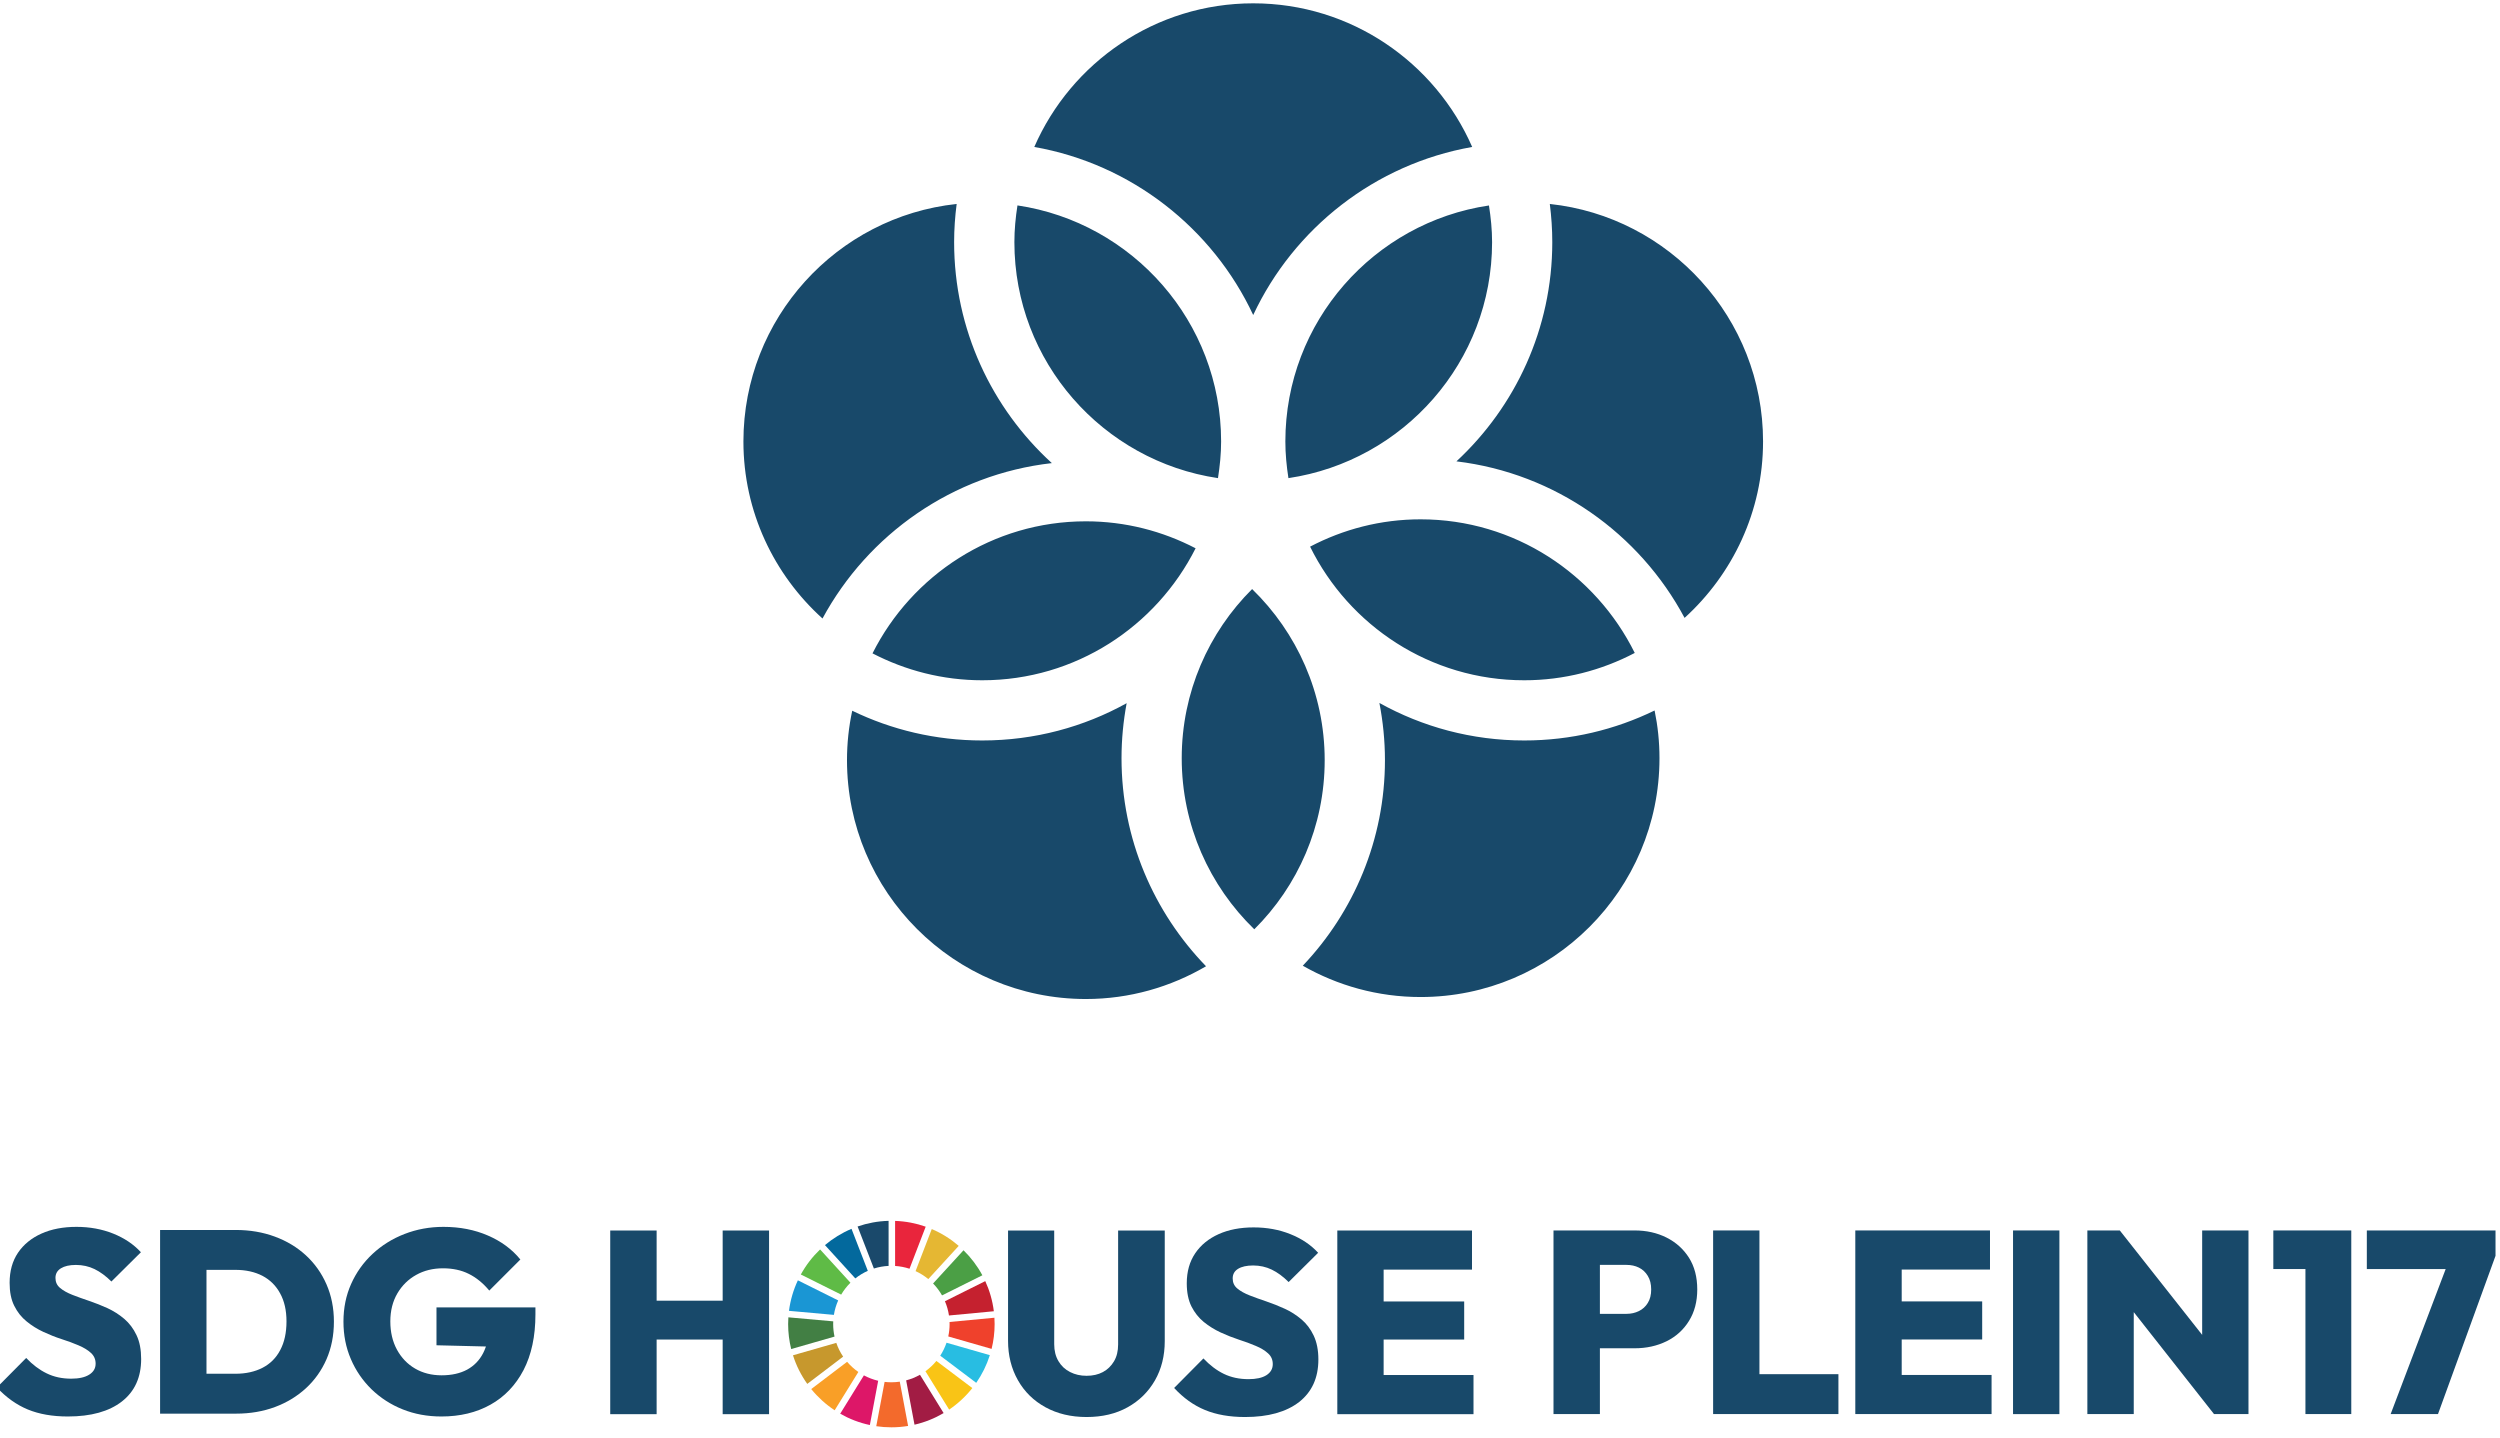 <?xml version="1.0" encoding="UTF-8" standalone="no"?>
<!DOCTYPE svg PUBLIC "-//W3C//DTD SVG 1.1//EN" "http://www.w3.org/Graphics/SVG/1.1/DTD/svg11.dtd">
<svg width="100%" height="100%" viewBox="0 0 1280 736" version="1.1" xmlns="http://www.w3.org/2000/svg" xmlns:xlink="http://www.w3.org/1999/xlink" xml:space="preserve" xmlns:serif="http://www.serif.com/" style="fill-rule:evenodd;clip-rule:evenodd;stroke-linejoin:round;stroke-miterlimit:2;">
    <g transform="matrix(1,0,0,1,-1644,-7)">
        <g id="Logo_OpstellingVerticaal_Kleur" transform="matrix(1,0,0,1,5324,182.188)">
            <rect x="-3680" y="-174.584" width="1280" height="734.541" style="fill:none;"/>
            <clipPath id="_clip1">
                <rect x="-3680" y="-174.584" width="1280" height="734.541"/>
            </clipPath>
            <g clip-path="url(#_clip1)">
                <g transform="matrix(2.714,0,0,2.714,-11182,5137.37)">
                    <g transform="matrix(1.138,0,0,1.138,-3923.67,-4891.75)">
                        <path d="M6017.26,2704.48C6017.26,2701.66 6017.56,2698.92 6018.13,2696.28C6024.65,2699.44 6031.96,2701.21 6039.68,2701.21C6048.36,2701.21 6056.52,2698.97 6063.62,2695.03C6063.07,2697.99 6062.77,2701.03 6062.77,2704.15C6062.77,2717.54 6068.12,2729.7 6076.78,2738.64C6070.92,2742.07 6064.12,2744.07 6056.86,2744.07C6035.02,2744.07 6017.26,2726.31 6017.26,2704.48ZM6151.95,2704.15C6151.95,2725.98 6134.18,2743.74 6112.35,2743.74C6105.24,2743.74 6098.59,2741.84 6092.82,2738.55C6101.25,2729.66 6106.44,2717.66 6106.44,2704.48C6106.44,2701.23 6106.11,2698.06 6105.52,2694.99C6112.63,2698.95 6120.82,2701.21 6129.53,2701.21C6137.27,2701.21 6144.61,2699.42 6151.14,2696.24C6151.67,2698.8 6151.95,2701.44 6151.95,2704.15ZM6084.78,2732.51C6077.37,2725.32 6072.75,2715.27 6072.75,2704.15C6072.75,2693.2 6077.22,2683.28 6084.42,2676.11C6091.83,2683.31 6096.45,2693.36 6096.45,2704.48C6096.45,2715.42 6091.99,2725.34 6084.78,2732.51ZM6094.03,2669.08C6099.52,2666.2 6105.73,2664.55 6112.35,2664.55C6127.91,2664.55 6141.37,2673.61 6147.85,2686.7C6142.36,2689.58 6136.13,2691.23 6129.53,2691.23C6113.95,2691.23 6100.49,2682.18 6094.03,2669.08ZM6075.05,2669.35C6068.53,2682.3 6055.15,2691.23 6039.68,2691.23C6033.12,2691.23 6026.94,2689.6 6021.49,2686.77C6028.01,2673.81 6041.4,2664.88 6056.86,2664.88C6063.42,2664.88 6069.59,2666.51 6075.05,2669.35ZM6000.09,2651.64C6000.09,2631.23 6015.59,2614.39 6035.44,2612.27C6035.17,2614.34 6035.02,2616.46 6035.02,2618.6C6035.02,2633.1 6041.28,2646.16 6051.22,2655.23C6034.77,2657.1 6020.74,2667.04 6013.2,2680.99C6005.17,2673.74 6000.09,2663.28 6000.09,2651.64ZM6118.29,2654.94C6128.05,2645.88 6134.18,2632.95 6134.18,2618.6C6134.18,2616.46 6134.03,2614.34 6133.77,2612.27C6153.61,2614.39 6169.12,2631.23 6169.12,2651.64C6169.12,2663.23 6164.08,2673.64 6156.11,2680.89C6148.65,2666.91 6134.69,2656.91 6118.29,2654.94ZM6045.52,2612.51C6064.59,2615.35 6079.28,2631.79 6079.28,2651.64C6079.28,2653.71 6079.07,2655.73 6078.76,2657.72C6059.69,2654.88 6045.01,2638.45 6045.01,2618.6C6045.01,2616.53 6045.21,2614.5 6045.52,2612.51ZM6124.2,2618.6C6124.2,2638.45 6109.51,2654.88 6090.44,2657.72C6090.13,2655.73 6089.93,2653.71 6089.93,2651.64C6089.93,2631.79 6104.61,2615.35 6123.68,2612.52C6123.99,2614.5 6124.2,2616.53 6124.2,2618.6ZM6084.6,2579.01C6100.83,2579.01 6114.78,2588.82 6120.9,2602.82C6104.79,2605.66 6091.34,2616.29 6084.6,2630.68C6077.87,2616.29 6064.41,2605.66 6048.31,2602.82C6054.42,2588.82 6068.38,2579.01 6084.6,2579.01Z" style="fill:rgb(24,73,106);"/>
                    </g>
                    <g transform="matrix(0.374,0,0,0.374,2204.28,-2712.71)">
                        <g transform="matrix(0.571,0,0,0.571,984.735,1850.58)">
                            <g transform="matrix(7.109,-3.319,-3.319,-7.109,1647.51,1431.58)">
                                <path d="M-1.24,-0.502C-0.771,-0.179 -0.262,0.081 0.271,0.272L-1.24,5.112C-2.365,4.732 -3.434,4.179 -4.4,3.472L-1.24,-0.502Z" style="fill:rgb(95,187,70);fill-rule:nonzero;"/>
                            </g>
                            <g transform="matrix(3.961,6.772,6.772,-3.961,1702.51,1394.59)">
                                <path d="M2.86,-1.147C3.327,-0.82 3.83,-0.556 4.359,-0.362L2.86,4.482C1.732,4.097 0.66,3.539 -0.308,2.819L2.86,-1.147Z" style="fill:rgb(229,183,51);fill-rule:nonzero;"/>
                            </g>
                            <g transform="matrix(-7.021,3.501,3.501,7.021,1747.83,1462.36)">
                                <path d="M-4.251,-2.868L0.823,-2.868C0.855,-2.319 0.957,-1.767 1.133,-1.229L-3.601,0.599C-4.002,-0.539 -4.214,-1.708 -4.251,-2.868" style="fill:rgb(197,33,47);fill-rule:nonzero;"/>
                            </g>
                            <g transform="matrix(7.021,-3.501,-3.501,-7.021,1739.8,1444.04)">
                                <path d="M-0.948,1.055L4.126,1.055C4.09,2.241 3.871,3.411 3.484,4.522L-1.251,2.705C-1.081,2.171 -0.977,1.617 -0.948,1.055" style="fill:rgb(75,159,69);fill-rule:nonzero;"/>
                            </g>
                            <g transform="matrix(7.845,0,0,7.845,1633.28,1481.39)">
                                <path d="M0,-2.054C0,-2.157 0.003,-2.258 0.008,-2.36L-5.045,-2.812C-5.062,-2.562 -5.071,-2.309 -5.071,-2.054C-5.071,-1.084 -4.95,-0.143 -4.728,0.758L0.153,-0.643C0.054,-1.098 0,-1.571 0,-2.054" style="fill:rgb(66,127,68);fill-rule:nonzero;"/>
                            </g>
                            <g transform="matrix(-7.589,1.989,1.989,7.589,1751.64,1537.34)">
                                <path d="M2.075,-5.746C2.534,-5.415 3.034,-5.143 3.561,-4.938L2.075,-0.082C0.948,-0.48 -0.112,-1.05 -1.066,-1.767L2.075,-5.746Z" style="fill:rgb(249,196,22);fill-rule:nonzero;"/>
                            </g>
                            <g transform="matrix(7.845,0,0,7.845,1736.13,1481.61)">
                                <path d="M0,-2.082C0,-1.604 -0.052,-1.138 -0.15,-0.688L4.729,0.714C4.951,-0.183 5.07,-1.118 5.07,-2.082C5.07,-2.321 5.062,-2.56 5.047,-2.796L-0.006,-2.317C-0.002,-2.239 0,-2.161 0,-2.082" style="fill:rgb(239,65,44);fill-rule:nonzero;"/>
                            </g>
                            <g transform="matrix(-6.247,4.746,4.746,6.247,1639,1543.66)">
                                <path d="M-4.142,-4.064L0.931,-4.064C0.892,-2.874 0.672,-1.692 0.276,-0.565L-4.458,-2.387C-4.28,-2.93 -4.175,-3.494 -4.142,-4.064" style="fill:rgb(249,159,39);fill-rule:nonzero;"/>
                            </g>
                            <g transform="matrix(5.43,-5.662,-5.662,-5.43,1639.41,1439.51)">
                                <path d="M-2.108,-1.052C-1.633,-0.721 -1.125,-0.464 -0.598,-0.273L-2.108,4.568C-3.226,4.191 -4.298,3.638 -5.281,2.913L-2.108,-1.052Z" style="fill:rgb(26,150,212);fill-rule:nonzero;"/>
                            </g>
                            <g transform="matrix(-4.122,-6.675,-6.675,4.122,1715.63,1511.85)">
                                <path d="M-4.496,0.496L0.573,0.496C0.596,1.051 0.687,1.608 0.854,2.152L-3.887,3.973C-4.272,2.836 -4.473,1.664 -4.496,0.496" style="fill:rgb(162,28,68);fill-rule:nonzero;"/>
                            </g>
                            <g transform="matrix(-6.307,4.666,4.666,6.307,1773.45,1504)">
                                <path d="M2.415,-5.314C2.867,-5.001 3.35,-4.75 3.854,-4.561L2.415,0.306C1.323,-0.064 0.281,-0.597 -0.672,-1.288L2.415,-5.314Z" style="fill:rgb(40,189,226);fill-rule:nonzero;"/>
                            </g>
                            <g transform="matrix(7.845,0,0,7.845,1692.12,1556.49)">
                                <path d="M0,-5.14C-0.309,-5.095 -0.625,-5.071 -0.945,-5.071C-1.205,-5.071 -1.459,-5.086 -1.709,-5.116L-2.648,-0.125C-2.093,-0.043 -1.525,0 -0.945,0C-0.305,0 0.325,-0.054 0.938,-0.155L0,-5.14Z" style="fill:rgb(243,106,44);fill-rule:nonzero;"/>
                            </g>
                            <g transform="matrix(6.189,4.821,4.821,-6.189,1679.36,1401.7)">
                                <path d="M1.827,-0.556C2.293,-0.238 2.788,0.012 3.299,0.195L1.827,5.05C0.735,4.686 -0.315,4.155 -1.291,3.447L1.827,-0.556Z" style="fill:rgb(233,37,60);fill-rule:nonzero;"/>
                            </g>
                            <g transform="matrix(-5.14,-5.927,-5.927,5.14,1632.31,1531.1)">
                                <path d="M-1.887,-5.236C-1.414,-4.894 -0.905,-4.623 -0.373,-4.42L-1.887,0.425C-3.002,0.034 -4.066,-0.528 -5.037,-1.262L-1.887,-5.236Z" style="fill:rgb(221,23,104);fill-rule:nonzero;"/>
                            </g>
                            <g transform="matrix(7.497,2.312,2.312,-7.497,1663.01,1415.49)">
                                <path d="M0.787,0.146C1.24,0.459 1.741,0.721 2.282,0.917L0.787,5.764C-0.369,5.374 -1.424,4.816 -2.361,4.128L0.787,0.146Z" style="fill:rgb(26,73,107);fill-rule:nonzero;"/>
                            </g>
                            <g transform="matrix(0.21,-7.843,-7.843,-0.21,1614.57,1477.69)">
                                <path d="M-1.99,-3.563C-1.522,-3.228 -1.01,-2.952 -0.46,-2.75L-1.99,2.088C-3.144,1.689 -4.211,1.112 -5.167,0.393L-1.99,-3.563Z" style="fill:rgb(199,152,45);fill-rule:nonzero;"/>
                            </g>
                            <g transform="matrix(7.822,-0.6,-0.6,-7.822,1654.49,1424.27)">
                                <path d="M-0.216,-0.069C0.238,0.236 0.729,0.486 1.251,0.673L-0.216,5.529C-1.34,5.155 -2.392,4.613 -3.338,3.932L-0.216,-0.069Z" style="fill:rgb(3,105,157);fill-rule:nonzero;"/>
                            </g>
                        </g>
                        <g transform="matrix(3.98,0,0,26.126,-12335.3,-22966.3)">
                            <path d="M3484.07,983.701C3482.12,983.701 3480.43,983.656 3479,983.566C3477.57,983.476 3476.26,983.334 3475.08,983.141L3478.79,982.571C3479.6,982.701 3480.46,982.8 3481.38,982.868C3482.3,982.937 3483.34,982.971 3484.5,982.971C3485.48,982.971 3486.24,982.945 3486.78,982.893C3487.32,982.841 3487.59,982.771 3487.59,982.681C3487.59,982.597 3487.39,982.528 3486.99,982.473C3486.6,982.418 3486.08,982.37 3485.43,982.328C3484.79,982.286 3484.08,982.246 3483.3,982.208C3482.52,982.17 3481.75,982.123 3480.97,982.068C3480.19,982.013 3479.48,981.945 3478.84,981.865C3478.19,981.785 3477.67,981.685 3477.28,981.565C3476.88,981.445 3476.69,981.297 3476.69,981.12C3476.69,980.894 3477.04,980.7 3477.75,980.54C3478.46,980.38 3479.45,980.257 3480.72,980.17C3481.99,980.083 3483.47,980.04 3485.16,980.04C3486.84,980.04 3488.39,980.083 3489.82,980.17C3491.24,980.257 3492.41,980.377 3493.33,980.53L3489.59,981.095C3488.89,980.989 3488.18,980.909 3487.45,980.855C3486.73,980.802 3485.94,980.775 3485.09,980.775C3484.28,980.775 3483.65,980.797 3483.19,980.84C3482.73,980.884 3482.5,980.945 3482.5,981.025C3482.5,981.105 3482.69,981.17 3483.09,981.22C3483.48,981.27 3484,981.314 3484.65,981.353C3485.29,981.391 3486,981.43 3486.78,981.47C3487.56,981.51 3488.33,981.557 3489.1,981.61C3489.86,981.664 3490.57,981.732 3491.21,981.815C3491.86,981.899 3492.38,982.004 3492.77,982.13C3493.17,982.257 3493.36,982.411 3493.36,982.591C3493.36,982.944 3492.55,983.217 3490.92,983.411C3489.29,983.604 3487.01,983.701 3484.07,983.701Z" style="fill:rgb(24,73,106);fill-rule:nonzero;"/>
                        </g>
                        <g transform="matrix(3.98,0,0,26.126,-12335.3,-22966.3)">
                            <path d="M3499.73,983.646L3499.73,982.876L3505.31,982.876C3506.62,982.876 3507.77,982.837 3508.74,982.761C3509.72,982.684 3510.47,982.57 3510.99,982.418C3511.52,982.266 3511.78,982.082 3511.78,981.865C3511.78,981.652 3511.51,981.471 3510.97,981.323C3510.44,981.174 3509.69,981.062 3508.73,980.985C3507.76,980.909 3506.62,980.87 3505.31,980.87L3499.47,980.87L3499.47,980.1L3505.35,980.1C3507.14,980.1 3508.79,980.143 3510.3,980.228C3511.81,980.313 3513.12,980.433 3514.24,980.59C3515.36,980.747 3516.23,980.934 3516.85,981.15C3517.47,981.367 3517.79,981.607 3517.79,981.87C3517.79,982.137 3517.47,982.379 3516.85,982.596C3516.23,982.812 3515.36,982.999 3514.24,983.156C3513.12,983.312 3511.82,983.433 3510.32,983.518C3508.82,983.603 3507.18,983.646 3505.41,983.646L3499.73,983.646ZM3495.76,983.646L3495.76,980.1L3501.64,980.1L3501.64,983.646L3495.76,983.646Z" style="fill:rgb(24,73,106);fill-rule:nonzero;"/>
                        </g>
                        <g transform="matrix(3.98,0,0,26.126,-12335.3,-22966.3)">
                            <path d="M3531.41,983.701C3529.64,983.701 3528,983.655 3526.5,983.563C3525,983.472 3523.69,983.342 3522.56,983.176C3521.44,983.009 3520.56,982.815 3519.94,982.593C3519.31,982.371 3519,982.13 3519,981.87C3519,981.607 3519.32,981.364 3519.97,981.143C3520.62,980.921 3521.52,980.728 3522.68,980.563C3523.84,980.398 3525.19,980.269 3526.73,980.178C3528.28,980.086 3529.92,980.04 3531.67,980.04C3533.75,980.04 3535.63,980.096 3537.32,980.208C3539,980.319 3540.37,980.473 3541.42,980.67L3537.48,981.27C3536.7,981.127 3535.83,981.019 3534.89,980.948C3533.95,980.876 3532.85,980.84 3531.61,980.84C3530.34,980.84 3529.2,980.883 3528.21,980.968C3527.21,981.053 3526.42,981.172 3525.83,981.325C3525.24,981.479 3524.94,981.659 3524.94,981.865C3524.94,982.072 3525.22,982.254 3525.78,982.411C3526.34,982.567 3527.1,982.689 3528.08,982.776C3529.05,982.862 3530.17,982.906 3531.44,982.906C3532.71,982.906 3533.79,982.869 3534.68,982.796C3535.56,982.722 3536.24,982.616 3536.71,982.476C3537.18,982.336 3537.42,982.169 3537.42,981.975L3541.39,982.366L3530.79,982.326L3530.79,981.595L3543.33,981.595L3543.33,981.73C3543.33,982.154 3542.82,982.512 3541.82,982.806C3540.81,983.099 3539.41,983.322 3537.63,983.473C3535.85,983.625 3533.77,983.701 3531.41,983.701Z" style="fill:rgb(24,73,106);fill-rule:nonzero;"/>
                        </g>
                        <g transform="matrix(3.98,0,0,26.126,-12032.7,-23079.6)">
                            <path d="M3476.78,987.993L3476.78,984.447L3482.66,984.447L3482.66,987.993L3476.78,987.993ZM3491.03,987.993L3491.03,984.447L3496.91,984.447L3496.91,987.993L3491.03,987.993ZM3480.13,986.552L3480.13,985.802L3493.17,985.802L3493.17,986.552L3480.13,986.552Z" style="fill:rgb(24,73,106);fill-rule:nonzero;"/>
                        </g>
                        <g transform="matrix(3.98,0,0,26.126,-12033.9,-23079.6)">
                            <path d="M3537.45,988.048C3535.48,988.048 3533.75,987.985 3532.25,987.86C3530.75,987.735 3529.58,987.561 3528.75,987.337C3527.92,987.114 3527.5,986.861 3527.5,986.577L3527.5,984.447L3533.35,984.447L3533.35,986.642C3533.35,986.769 3533.53,986.878 3533.89,986.97C3534.25,987.062 3534.74,987.132 3535.37,987.18C3535.99,987.228 3536.68,987.252 3537.45,987.252C3538.24,987.252 3538.93,987.228 3539.52,987.18C3540.11,987.132 3540.58,987.062 3540.93,986.972C3541.28,986.882 3541.45,986.774 3541.45,986.647L3541.45,984.447L3547.36,984.447L3547.36,986.582C3547.36,986.866 3546.95,987.118 3546.12,987.34C3545.28,987.562 3544.13,987.735 3542.65,987.86C3541.18,987.985 3539.44,988.048 3537.45,988.048Z" style="fill:rgb(24,73,106);fill-rule:nonzero;"/>
                        </g>
                        <g transform="matrix(3.98,0,0,26.126,-12033.9,-23079.6)">
                            <path d="M3557.54,988.048C3555.59,988.048 3553.9,988.003 3552.47,987.913C3551.03,987.823 3549.73,987.681 3548.55,987.487L3552.26,986.917C3553.07,987.047 3553.93,987.147 3554.85,987.215C3555.77,987.283 3556.81,987.317 3557.97,987.317C3558.95,987.317 3559.71,987.292 3560.25,987.24C3560.78,987.188 3561.05,987.117 3561.05,987.027C3561.05,986.944 3560.86,986.875 3560.46,986.82C3560.07,986.765 3559.55,986.716 3558.9,986.675C3558.26,986.633 3557.55,986.593 3556.77,986.555C3555.99,986.516 3555.22,986.47 3554.44,986.415C3553.66,986.36 3552.95,986.292 3552.3,986.212C3551.66,986.132 3551.14,986.032 3550.74,985.912C3550.35,985.792 3550.15,985.644 3550.15,985.467C3550.15,985.24 3550.51,985.047 3551.22,984.887C3551.93,984.727 3552.92,984.604 3554.19,984.517C3555.46,984.43 3556.94,984.387 3558.62,984.387C3560.31,984.387 3561.86,984.43 3563.28,984.517C3564.71,984.604 3565.88,984.724 3566.8,984.877L3563.06,985.442C3562.36,985.335 3561.64,985.255 3560.92,985.202C3560.2,985.149 3559.41,985.122 3558.56,985.122C3557.75,985.122 3557.11,985.144 3556.65,985.187C3556.19,985.23 3555.97,985.292 3555.97,985.372C3555.97,985.452 3556.16,985.517 3556.56,985.567C3556.95,985.617 3557.47,985.661 3558.12,985.7C3558.76,985.738 3559.47,985.777 3560.25,985.817C3561.03,985.857 3561.8,985.904 3562.56,985.957C3563.33,986.01 3564.03,986.079 3564.68,986.162C3565.33,986.246 3565.85,986.351 3566.24,986.477C3566.63,986.604 3566.83,986.757 3566.83,986.937C3566.83,987.291 3566.01,987.564 3564.39,987.758C3562.75,987.951 3560.47,988.048 3557.54,988.048Z" style="fill:rgb(24,73,106);fill-rule:nonzero;"/>
                        </g>
                        <g transform="matrix(3.98,0,0,26.126,-12033.9,-23079.6)">
                            <path d="M3569.23,987.993L3569.23,984.447L3575.1,984.447L3575.1,987.993L3569.23,987.993ZM3573.89,987.993L3573.89,987.237L3586.49,987.237L3586.49,987.993L3573.89,987.993ZM3573.89,986.552L3573.89,985.817L3585.31,985.817L3585.31,986.552L3573.89,986.552ZM3573.89,985.202L3573.89,984.447L3586.3,984.447L3586.3,985.202L3573.89,985.202Z" style="fill:rgb(24,73,106);fill-rule:nonzero;"/>
                        </g>
                        <g transform="matrix(3.98,0,0,26.126,-11556.9,-23193.2)">
                            <path d="M3481.45,991.069L3481.45,990.404L3486.04,990.404C3486.61,990.404 3487.13,990.386 3487.6,990.351C3488.07,990.316 3488.45,990.264 3488.73,990.194C3489.02,990.124 3489.16,990.037 3489.16,989.934C3489.16,989.83 3489.02,989.743 3488.73,989.671C3488.45,989.6 3488.07,989.546 3487.6,989.511C3487.13,989.476 3486.61,989.459 3486.04,989.459L3481.45,989.459L3481.45,988.794L3487.06,988.794C3488.55,988.794 3489.89,988.839 3491.1,988.931C3492.3,989.023 3493.25,989.153 3493.95,989.321C3494.65,989.49 3495,989.694 3495,989.934C3495,990.167 3494.65,990.37 3493.95,990.541C3493.25,990.713 3492.3,990.844 3491.1,990.934C3489.89,991.024 3488.55,991.069 3487.06,991.069L3481.45,991.069ZM3476.78,992.339L3476.78,988.794L3482.66,988.794L3482.66,992.339L3476.78,992.339Z" style="fill:rgb(24,73,106);fill-rule:nonzero;"/>
                        </g>
                        <g transform="matrix(3.98,0,0,26.126,-11556.9,-23193.2)">
                            <path d="M3497.01,992.339L3497.01,988.794L3502.88,988.794L3502.88,992.339L3497.01,992.339ZM3501.67,992.339L3501.67,991.569L3512.89,991.569L3512.89,992.339L3501.67,992.339Z" style="fill:rgb(24,73,106);fill-rule:nonzero;"/>
                        </g>
                        <g transform="matrix(3.98,0,0,26.126,-11556.9,-23193.2)">
                            <path d="M3515.03,992.339L3515.03,988.794L3520.91,988.794L3520.91,992.339L3515.03,992.339ZM3519.69,992.339L3519.69,991.584L3532.3,991.584L3532.3,992.339L3519.69,992.339ZM3519.69,990.899L3519.69,990.164L3531.11,990.164L3531.11,990.899L3519.69,990.899ZM3519.69,989.549L3519.69,988.794L3532.1,988.794L3532.1,989.549L3519.69,989.549Z" style="fill:rgb(24,73,106);fill-rule:nonzero;"/>
                        </g>
                        <g transform="matrix(3.98,0,0,26.126,-11556.9,-23193.2)">
                            <rect x="3535.02" y="988.794" width="5.876" height="3.546" style="fill:rgb(24,73,106);fill-rule:nonzero;"/>
                        </g>
                        <g transform="matrix(3.98,0,0,26.126,-11556.9,-23193.2)">
                            <path d="M3544.44,992.339L3544.44,988.794L3548.55,988.794L3550.32,989.519L3550.32,992.339L3544.44,992.339ZM3560.49,992.339L3546.9,989.709L3548.55,988.794L3562.17,991.424L3560.49,992.339ZM3560.49,992.339L3558.99,991.594L3558.99,988.794L3564.86,988.794L3564.86,992.339L3560.49,992.339Z" style="fill:rgb(24,73,106);fill-rule:nonzero;"/>
                        </g>
                        <g transform="matrix(3.98,0,0,26.126,-11553.8,-23193.2)">
                            <path d="M3571.3,992.339L3571.3,988.794L3577.11,988.794L3577.11,992.339L3571.3,992.339ZM3567.23,989.539L3567.23,988.794L3576.78,988.794L3576.78,989.539L3567.23,989.539Z" style="fill:rgb(24,73,106);fill-rule:nonzero;"/>
                        </g>
                        <g transform="matrix(3.98,0,0,26.126,-11553.8,-23193.2)">
                            <path d="M3582.1,992.339L3589.71,989.284L3595.39,989.284L3588.1,992.339L3582.1,992.339ZM3579.08,989.539L3579.08,988.794L3595.39,988.794L3595.39,989.284L3593.62,989.539L3579.08,989.539Z" style="fill:rgb(24,73,106);fill-rule:nonzero;"/>
                        </g>
                    </g>
                </g>
            </g>
        </g>
    </g>
</svg>
